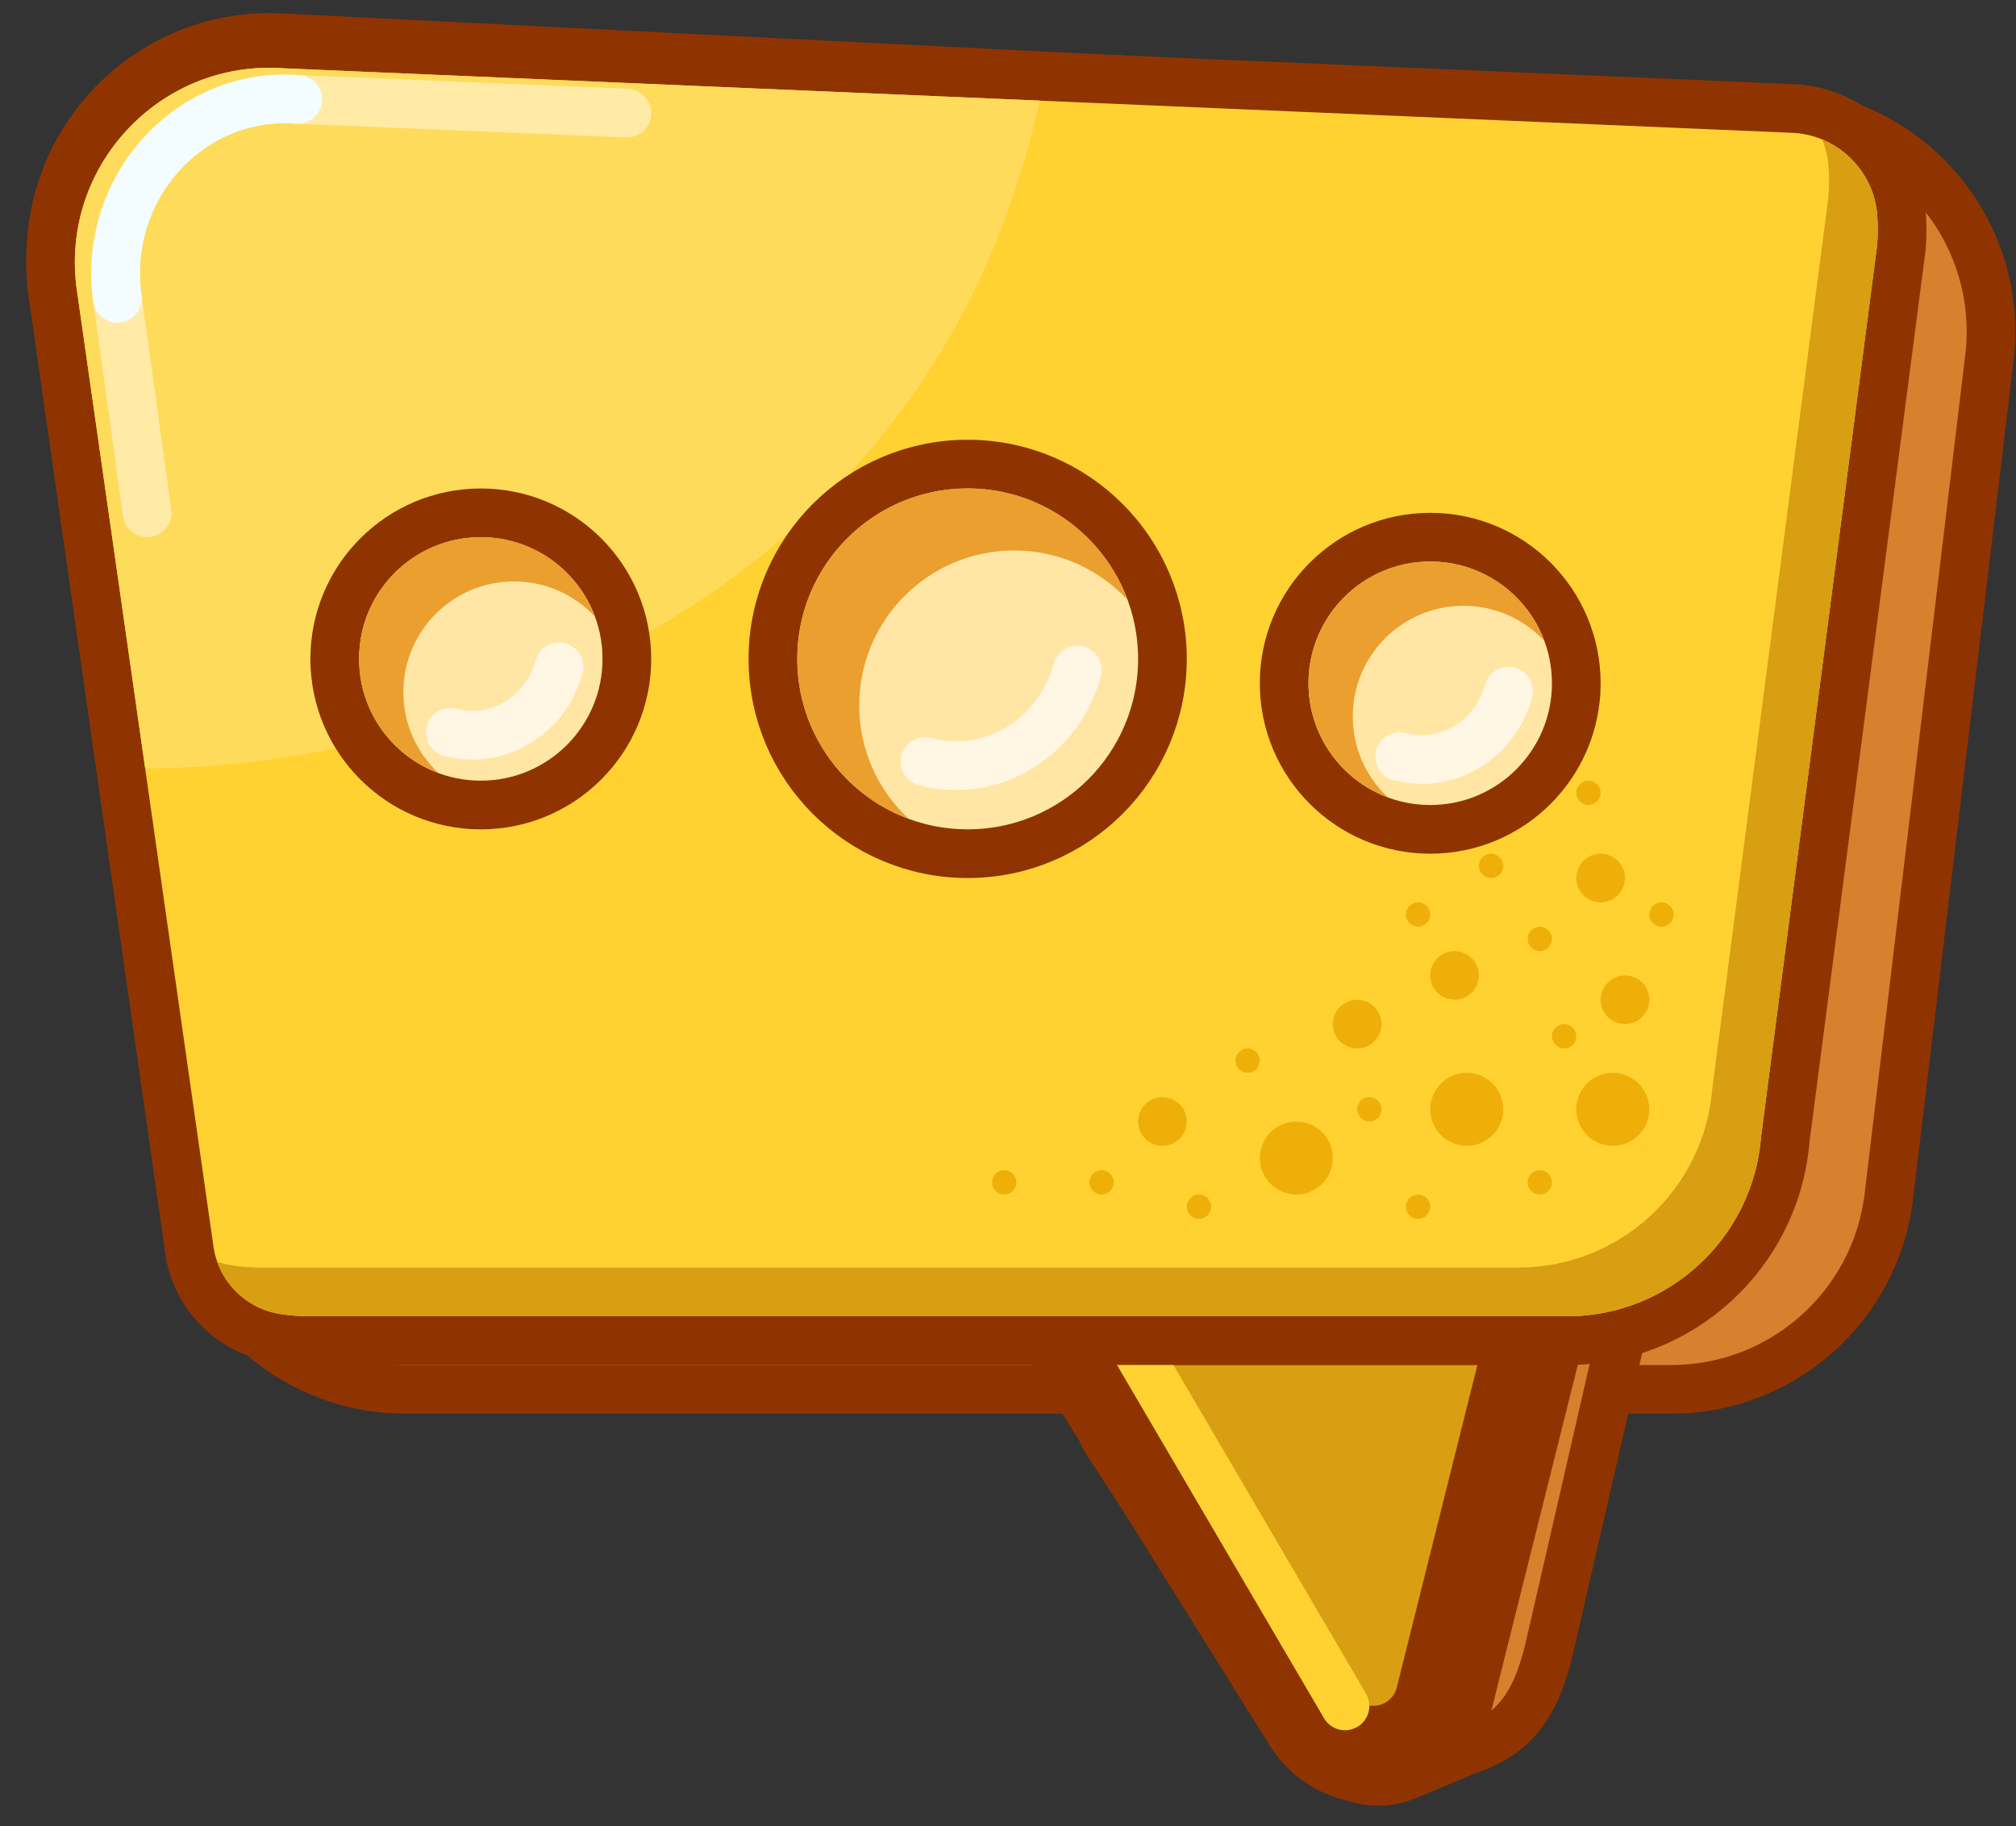 <svg width="53" height="48" viewBox="0 0 53 48" fill="none" xmlns="http://www.w3.org/2000/svg">
<rect x="0" y="0" width="53" height="48" fill="#333333" stroke="none"/>
<path d="M46.87 2.967C50.205 3.133 52.699 6.091 52.301 9.406L49.657 31.446C49.309 34.341 46.853 36.52 43.938 36.52H10.657C7.802 36.52 5.378 34.428 4.96 31.604L1.402 7.589C0.869 3.995 3.758 0.811 7.387 0.992L46.87 2.967Z" fill="#D9802E" stroke="#8F3400" stroke-width="1.28" stroke-linejoin="round"/>
<path d="M29.348 36.891C29.174 36.966 29.043 37.113 28.988 37.294C28.933 37.474 28.96 37.67 29.063 37.828L33.199 44.191C33.492 44.811 33.941 45.525 34.508 46.05C35.081 46.581 35.899 47.022 36.831 46.73C36.85 46.725 36.868 46.718 36.886 46.71L38.584 46.003C39.21 45.802 39.698 45.483 40.065 44.967C40.416 44.471 40.62 43.841 40.784 43.098L42.704 34.743C42.743 34.571 42.71 34.391 42.612 34.245L41.333 32.325C41.161 32.068 40.831 31.97 40.548 32.091L29.348 36.891Z" fill="#D9802E" stroke="#8F3400" stroke-width="1.28" stroke-linejoin="round"/>
<mask id="path-3-outside-1_1385_7456" maskUnits="userSpaceOnUse" x="25.84" y="32.217" width="17" height="16" fill="black">
<rect fill="white" x="25.84" y="32.217" width="17" height="16"/>
<path fill-rule="evenodd" clip-rule="evenodd" d="M27.84 34.599L34.477 45.218C34.827 45.779 35.442 46.119 36.103 46.119C36.983 46.119 37.75 45.52 37.963 44.667L40.575 34.217C39.975 34.464 39.319 34.599 38.633 34.599H27.84Z"/>
</mask>
<path fill-rule="evenodd" clip-rule="evenodd" d="M27.84 34.599L34.477 45.218C34.827 45.779 35.442 46.119 36.103 46.119C36.983 46.119 37.75 45.52 37.963 44.667L40.575 34.217C39.975 34.464 39.319 34.599 38.633 34.599H27.84Z" fill="#D79F11"/>
<path d="M27.84 34.599V33.319C27.374 33.319 26.946 33.572 26.72 33.978C26.495 34.385 26.508 34.883 26.754 35.277L27.84 34.599ZM34.477 45.218L33.391 45.897L34.477 45.218ZM37.963 44.667L36.721 44.356V44.356L37.963 44.667ZM40.575 34.217L41.817 34.528C41.934 34.059 41.778 33.565 41.413 33.249C41.048 32.933 40.536 32.85 40.09 33.033L40.575 34.217ZM26.754 35.277L33.391 45.897L35.562 44.54L28.925 33.921L26.754 35.277ZM33.391 45.897C33.976 46.831 35 47.399 36.103 47.399V44.839C35.883 44.839 35.679 44.726 35.562 44.54L33.391 45.897ZM36.103 47.399C37.57 47.399 38.849 46.401 39.205 44.977L36.721 44.356C36.65 44.64 36.395 44.839 36.103 44.839V47.399ZM39.205 44.977L41.817 34.528L39.334 33.907L36.721 44.356L39.205 44.977ZM40.09 33.033C39.641 33.217 39.149 33.319 38.633 33.319V35.879C39.489 35.879 40.31 35.71 41.062 35.401L40.09 33.033ZM38.633 33.319H27.84V35.879H38.633V33.319Z" fill="#8F3400" mask="url(#path-3-outside-1_1385_7456)"/>
<path d="M35.36 44.84L29.92 35.56" stroke="#FFD232" stroke-width="1.28" stroke-linecap="round" stroke-linejoin="round"/>
<path d="M47.237 2.857C47.23 2.856 47.223 2.856 47.216 2.855L7.51 1.157C3.844 0.889 0.867 4.076 1.387 7.716L4.978 32.854C5.149 34.046 6.075 34.98 7.26 35.17C7.54 35.215 7.828 35.239 8.121 35.239H41.193C44.191 35.239 46.686 32.941 46.934 29.955L49.984 6.531C49.986 6.521 49.987 6.51 49.988 6.5C50.012 6.199 50.012 5.901 49.991 5.609C49.882 4.142 48.7 2.966 47.237 2.857Z" fill="#FFD232" stroke="#8F3400" stroke-width="1.28" stroke-linejoin="round"/>
<path fill-rule="evenodd" clip-rule="evenodd" d="M5.71 33.163C5.962 33.88 6.589 34.414 7.361 34.538C7.61 34.578 7.864 34.599 8.121 34.599H41.193C43.863 34.599 46.084 32.549 46.297 29.888L49.35 6.449C49.371 6.181 49.372 5.916 49.352 5.656C49.286 4.758 48.704 3.996 47.904 3.665C47.995 3.887 48.054 4.127 48.072 4.376C48.092 4.636 48.091 4.901 48.07 5.169L45.017 28.608C44.804 31.269 42.583 33.319 39.913 33.319H6.841C6.584 33.319 6.33 33.298 6.081 33.258C5.953 33.237 5.829 33.206 5.71 33.163Z" fill="#D79F11"/>
<path d="M2.021 7.626C1.558 4.387 4.21 1.551 7.472 1.796L27.331 2.645C24.235 16.762 10.365 20.227 3.816 20.195L2.021 7.626Z" fill="#FFDB5B"/>
<path d="M16.48 2.973L7.829 2.613C4.99 2.393 2.683 4.937 3.086 7.842L3.867 13.48" stroke="#FFEBA6" stroke-width="1.28" stroke-linecap="round" stroke-linejoin="round"/>
<path d="M3.086 7.842C2.683 4.937 4.99 2.393 7.829 2.613" stroke="#F3FCFF" stroke-width="1.28" stroke-linecap="round" stroke-linejoin="round"/>
<ellipse cx="38.56" cy="29.159" rx="0.96" ry="0.96" fill="#EFAF09"/>
<ellipse cx="42.4" cy="29.159" rx="0.96" ry="0.96" fill="#EFAF09"/>
<ellipse cx="34.08" cy="30.439" rx="0.96" ry="0.96" fill="#EFAF09"/>
<ellipse cx="39.84" cy="20.199" rx="0.96" ry="0.96" fill="#EFAF09"/>
<ellipse cx="42.72" cy="26.279" rx="0.64" ry="0.64" fill="#EFAF09"/>
<ellipse cx="38.24" cy="25.639" rx="0.64" ry="0.64" fill="#EFAF09"/>
<ellipse cx="42.08" cy="23.079" rx="0.64" ry="0.64" fill="#EFAF09"/>
<ellipse cx="35.68" cy="26.919" rx="0.64" ry="0.64" fill="#EFAF09"/>
<ellipse cx="30.56" cy="29.479" rx="0.64" ry="0.64" fill="#EFAF09"/>
<ellipse cx="26.4" cy="31.079" rx="0.32" ry="0.32" fill="#EFAF09"/>
<ellipse cx="28.96" cy="31.079" rx="0.32" ry="0.32" fill="#EFAF09"/>
<ellipse cx="31.52" cy="31.719" rx="0.32" ry="0.32" fill="#EFAF09"/>
<ellipse cx="36" cy="29.159" rx="0.32" ry="0.32" fill="#EFAF09"/>
<ellipse cx="37.28" cy="31.719" rx="0.32" ry="0.32" fill="#EFAF09"/>
<ellipse cx="40.48" cy="31.079" rx="0.32" ry="0.32" fill="#EFAF09"/>
<ellipse cx="41.12" cy="27.239" rx="0.32" ry="0.32" fill="#EFAF09"/>
<ellipse cx="43.68" cy="24.039" rx="0.32" ry="0.32" fill="#EFAF09"/>
<ellipse cx="41.76" cy="18.279" rx="0.32" ry="0.32" fill="#EFAF09"/>
<ellipse cx="40.48" cy="24.679" rx="0.32" ry="0.32" fill="#EFAF09"/>
<ellipse cx="37.28" cy="24.039" rx="0.32" ry="0.32" fill="#EFAF09"/>
<ellipse cx="39.2" cy="22.759" rx="0.32" ry="0.32" fill="#EFAF09"/>
<ellipse cx="41.76" cy="20.839" rx="0.32" ry="0.32" fill="#EFAF09"/>
<ellipse cx="39.2" cy="16.999" rx="0.32" ry="0.32" fill="#EFAF09"/>
<ellipse cx="32.8" cy="27.879" rx="0.32" ry="0.32" fill="#EFAF09"/>
<path d="M12.64 21.16C14.761 21.16 16.48 19.44 16.48 17.32C16.48 15.199 14.761 13.48 12.64 13.48C10.519 13.48 8.8 15.199 8.8 17.32C8.8 19.44 10.519 21.16 12.64 21.16Z" fill="#FFE6A5" stroke="#8F3400" stroke-width="1.28" stroke-linejoin="round"/>
<path fill-rule="evenodd" clip-rule="evenodd" d="M15.643 16.211C15.112 15.64 14.354 15.283 13.513 15.283C11.906 15.283 10.604 16.586 10.604 18.192C10.604 19.034 10.961 19.791 11.531 20.322C10.31 19.871 9.44 18.697 9.44 17.32C9.44 15.552 10.873 14.12 12.64 14.12C14.018 14.12 15.192 14.99 15.643 16.211Z" fill="#EA9F2F"/>
<path d="M14.698 17.528C14.355 18.809 13.074 19.579 11.838 19.248" stroke="#FFF7E3" stroke-width="1.28" stroke-linecap="round" stroke-linejoin="round"/>
<path d="M25.44 22.439C28.268 22.439 30.56 20.147 30.56 17.319C30.56 14.492 28.268 12.199 25.44 12.199C22.612 12.199 20.32 14.492 20.32 17.319C20.32 20.147 22.612 22.439 25.44 22.439Z" fill="#FFE6A5" stroke="#8F3400" stroke-width="1.28" stroke-linejoin="round"/>
<path fill-rule="evenodd" clip-rule="evenodd" d="M29.644 15.767C28.9 14.968 27.839 14.469 26.662 14.469C24.413 14.469 22.589 16.292 22.589 18.541C22.589 19.719 23.089 20.78 23.888 21.523C22.179 20.892 20.96 19.248 20.96 17.319C20.96 14.845 22.966 12.839 25.44 12.839C27.369 12.839 29.012 14.058 29.644 15.767Z" fill="#EA9F2F"/>
<path d="M28.322 17.612C27.841 19.405 26.048 20.483 24.317 20.019" stroke="#FFF7E3" stroke-width="1.28" stroke-linecap="round" stroke-linejoin="round"/>
<path d="M37.6 21.8C39.721 21.8 41.44 20.081 41.44 17.96C41.44 15.839 39.721 14.12 37.6 14.12C35.479 14.12 33.76 15.839 33.76 17.96C33.76 20.081 35.479 21.8 37.6 21.8Z" fill="#FFE6A5" stroke="#8F3400" stroke-width="1.28" stroke-linejoin="round"/>
<path fill-rule="evenodd" clip-rule="evenodd" d="M40.603 16.851C40.072 16.28 39.314 15.923 38.473 15.923C36.866 15.923 35.564 17.226 35.564 18.832C35.564 19.674 35.921 20.431 36.491 20.962C35.27 20.512 34.4 19.337 34.4 17.96C34.4 16.192 35.833 14.76 37.6 14.76C38.978 14.76 40.152 15.63 40.603 16.851Z" fill="#EA9F2F"/>
<path d="M39.658 18.168C39.315 19.449 38.034 20.219 36.797 19.888" stroke="#FFF7E3" stroke-width="1.28" stroke-linecap="round" stroke-linejoin="round"/>
</svg>
